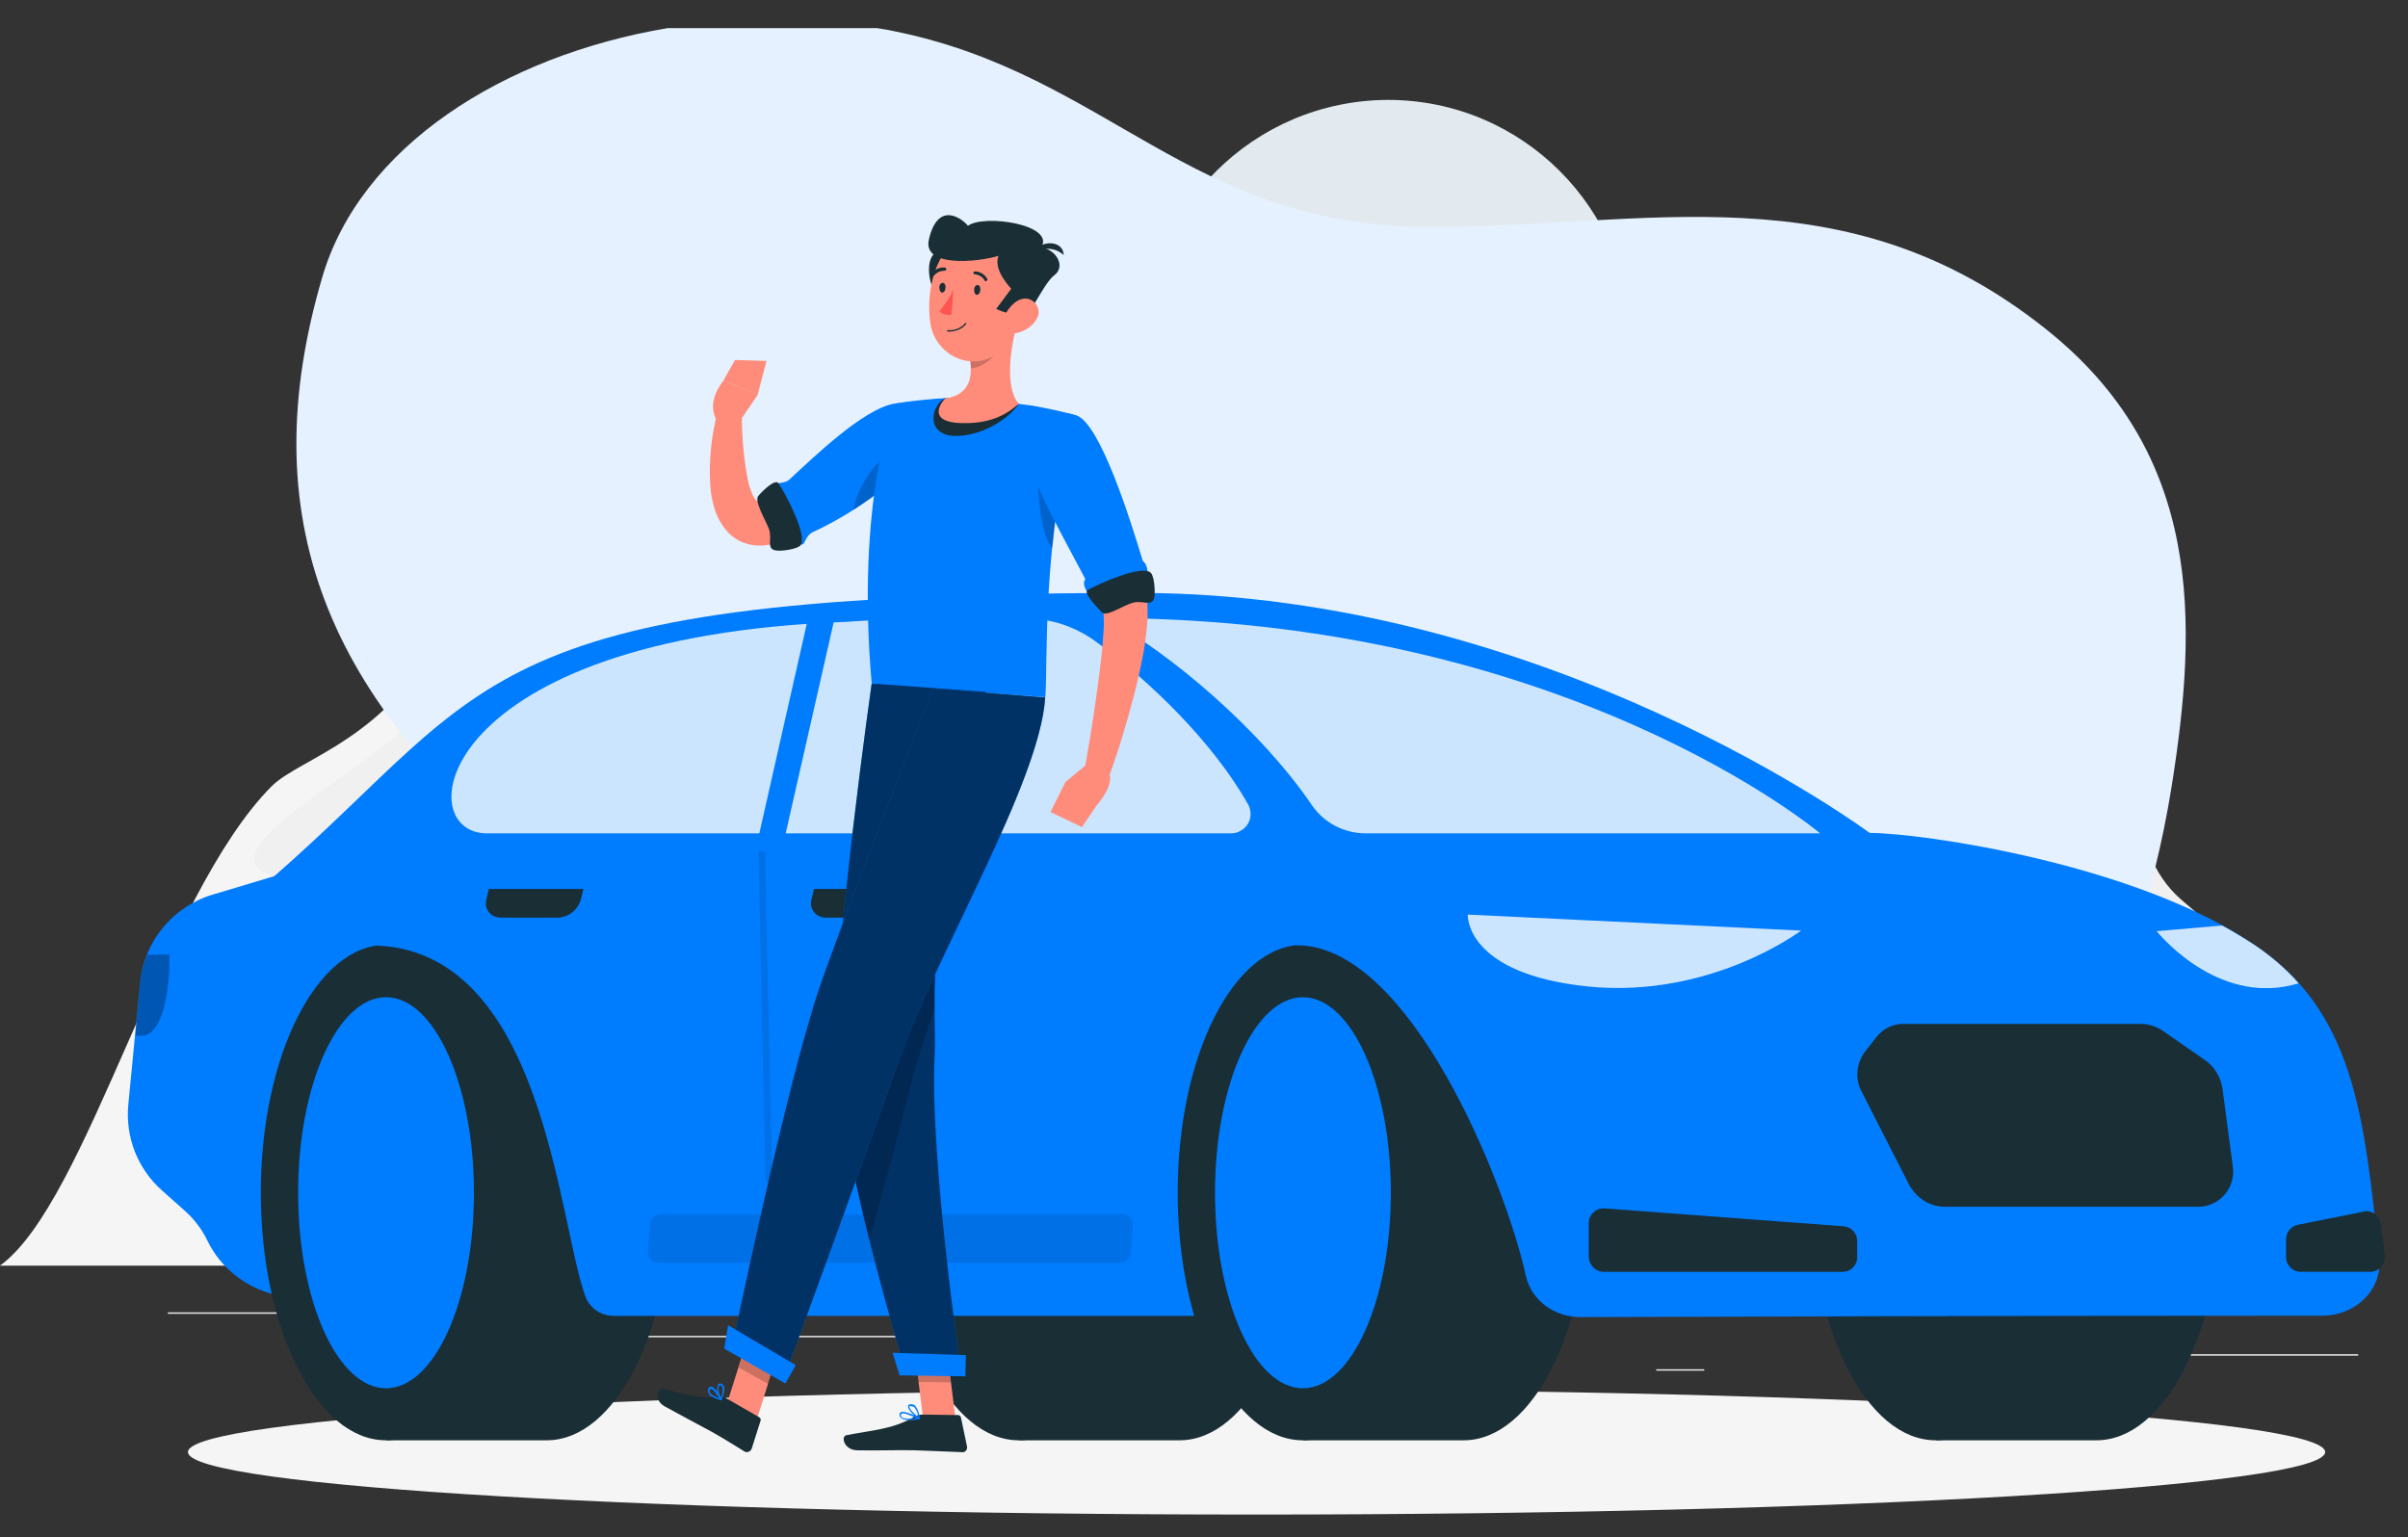 <?xml version="1.0" encoding="utf-8"?>
<!-- Generator: Adobe Illustrator 24.1.2, SVG Export Plug-In . SVG Version: 6.00 Build 0)  -->
<svg version="1.1" id="Слой_1" xmlns="http://www.w3.org/2000/svg" xmlns:xlink="http://www.w3.org/1999/xlink" x="0px" y="0px"
	 viewBox="0 0 512.2 327" style="enable-background:new 0 0 512.2 327;" xml:space="preserve">
<rect x="0" y="0" width="512.2" height="327" fill="#333333" stroke="none"/>
<path style="fill:#ECECEC;" d="M462.8,288.4h38.8v-0.3h-38.8V288.4z"/>
<path style="fill:#ECECEC;" d="M352.3,291.6h10.2v-0.3h-10.2V291.6z"/>
<path style="fill:#ECECEC;" d="M439.1,277.6h22.5v-0.3h-22.5V277.6z"/>
<path style="fill:#ECECEC;" d="M35.7,279.5h50.6v-0.3H35.7V279.5z"/>
<path style="fill:#ECECEC;" d="M96.8,279.5h7.4v-0.3h-7.4V279.5z"/>
<path style="fill:#ECECEC;" d="M128.3,284.5h109.8v-0.3H128.3V284.5z"/>
<g transform="translate(0 -666.665)">
	<g transform="translate(269.331 200.319)">
		<path style="fill:#E2EAF0;" d="M-25.8,539.3c0,28.5,23.1,51.7,51.7,51.7c0,0,0,0,0,0c28.5,0,51.7-23.1,51.7-51.7c0,0,0,0,0,0
			c0-28.5-23.1-51.7-51.7-51.7C-2.7,487.7-25.8,510.8-25.8,539.3"/>
	</g>
	<g transform="translate(25.79 187.426)">
		<path style="fill:#F5F5F5;" d="M32,646.5c6.1-6.1,25.6-10.2,36.9-34.4c11.2-24.2,48.1-74.6,62.1-81.6s29.6-37.6,35.2-41.9
			S179,496,181,503c5.1,17.9,29.3,68.8,43.7,78.5c14.5,9.8,15.4,30.9,19.5,43c4,12.1,28.7,19.2,34.3,34.8s68,89.2,68,89.2H-25.8
			C-7.2,735.1,8.6,670,32,646.5"/>
	</g>
	<g transform="translate(152.25 200.33)">
		<path style="fill:#F0F0F0;" d="M40.3,492.5c0,6-1.8,33.9-8.1,40.6s-0.7-8.3-11.3,0s-15.3,25.5-33,31.5c-17.7,6-16.2-9.1-7.6-17.7
			c8.6-8.6,18.8-23.7,26.8-28.1C15.3,514.4,40.3,474,40.3,492.5"/>
	</g>
	<g transform="translate(79.998 322.635)">
		<path style="fill:#F0F0F0;" d="M68.8,494.7c8.4-11.7-29.4,1.8-40.9-2.3s-2.6-9.9-19.3,4.7s-45.6,28.7-30,33.6
			C-5.7,535.6,53.2,516.3,68.8,494.7"/>
	</g>
	<g transform="translate(352.656 308.385)">
		<path style="fill:#F0F0F0;" d="M12.1,514.8c-6.5-7.7-13.9-22.3-23.4-24.8s-16-4.1-14.1,1.8S22.2,526.8,12.1,514.8"/>
	</g>
	<g transform="translate(442.731 339.326)">
		<path style="fill:#F0F0F0;" d="M26.9,525.4c-1.7-5.4-6.8-5.3-11.3-13.9S4.4,488.3-6.5,487.7c-10.9-0.6-28.3,3.7-13.7,14.7
			C-5.5,513.3,32.6,544.4,26.9,525.4"/>
	</g>
	<g transform="translate(322.786 253.997)">
		<path style="fill:#FAFAFA;" d="M51.4,500.5c21.2,0,61.7-1.7,45.5-8.9c-16.2-7.1-28.3,7.1-35.3,1.1c-7.1-6.1-18.6-6.9-28.1-1.1
			s-6.7-3.3-18.2,0c-16.1,4.5-67.7,8.9-23.8,8.9L51.4,500.5z"/>
	</g>
</g>
<g transform="translate(0 -666.665)">
	<g>
		<defs>
			<rect id="SVGID_1_" x="-25.8" y="487.7" width="586.1" height="586.1"/>
		</defs>
		<clipPath id="SVGID_2_">
			<use xlink:href="#SVGID_1_"  style="overflow:visible;"/>
		</clipPath>
		<g style="clip-path:url(#SVGID_2_);">
			<g transform="translate(88.814 183.147)">
				<path style="fill:#E5F1FF;" d="M346.2,553.4c-42.7-33.9-84.5-21.5-131.4-21.6c-50.4-0.1-68-32.4-113.2-41.6
					c-1.3-0.3-2.6-0.5-3.9-0.7H53.2c-35.1,5.9-65.4,25.3-73.5,53.1c-14.6,49.9-0.6,89.9,49.6,128.5c41.8,32.2,103.8,56.6,155.4,72.1
					c107.9,32.3,172.9,3.6,188.4-92.3C378.7,615.8,379.8,580,346.2,553.4z"/>
			</g>
		</g>
	</g>
</g>
<g transform="translate(0 -666.665)">
	<g>
		<defs>
			<rect id="SVGID_3_" x="-25.8" y="487.7" width="586.1" height="586.1"/>
		</defs>
		<clipPath id="SVGID_4_">
			<use xlink:href="#SVGID_3_"  style="overflow:visible;"/>
		</clipPath>
		<g style="clip-path:url(#SVGID_4_);">
			<g transform="translate(65.779 474.678)">
				<path style="fill:#F5F5F5;" d="M428.8,500.9c0,7.3-101.8,13.3-227.3,13.3s-227.3-5.9-227.3-13.3c0-7.3,101.8-13.3,227.3-13.3
					S428.8,493.6,428.8,500.9"/>
			</g>
		</g>
	</g>
</g>
<g transform="translate(0 -666.665)">
	<g>
		<defs>
			<rect id="SVGID_5_" x="-25.8" y="487.7" width="586.1" height="586.1"/>
		</defs>
		<clipPath id="SVGID_6_">
			<use xlink:href="#SVGID_5_"  style="overflow:visible;"/>
		</clipPath>
		<g style="clip-path:url(#SVGID_6_);">
			<g transform="translate(242.612 380.079)">
				<path style="fill:#1A2E35;" d="M8.3,593c14.7,0,26.6-23.6,26.6-52.7c0-29.1-11.9-52.7-26.6-52.7h-34.1V593H8.3z"/>
			</g>
			<g transform="translate(215.89 380.08)">
				<path style="fill:#1A2E35;" d="M-25.8,540.3c0-29.1,11.9-52.7,26.6-52.7s26.6,23.6,26.6,52.7c0,29.1-11.9,52.7-26.6,52.7
					S-25.8,569.4-25.8,540.3"/>
			</g>
			<g transform="translate(437.642 380.079)">
				<path style="fill:#1A2E35;" d="M8.3,593c14.7,0,26.6-23.6,26.6-52.7c0-29.1-11.9-52.7-26.6-52.7h-34.1V593H8.3z"/>
			</g>
			<g transform="translate(410.92 380.08)">
				<path style="fill:#1A2E35;" d="M-25.8,540.3c0-29.1,11.9-52.7,26.6-52.7s26.6,23.6,26.6,52.7c0,29.1-11.9,52.7-26.6,52.7
					S-25.8,569.4-25.8,540.3"/>
			</g>
			<g transform="translate(53.001 362.172)">
				<path style="fill:#007CFF;" d="M23.6,584.4l-18.2-4.5c-6.2-1.5-11.5-5.7-14.3-11.5l0,0c-1.2-2.5-3-4.8-5.1-6.6l-4.5-4
					c-5.2-4.6-7.9-11.4-7.2-18.4l2.5-25.8c0.8-8.8,7-16.3,15.5-18.8l13-3.9l47-3.3L23.6,584.4z"/>
			</g>
			<g transform="translate(107.997 380.079)">
				<path style="fill:#1A2E35;" d="M8.3,593c14.7,0,26.6-23.6,26.6-52.7c0-29.1-11.9-52.7-26.6-52.7h-34.1V593H8.3z"/>
			</g>
			<g transform="translate(81.276 380.08)">
				<path style="fill:#1A2E35;" d="M-25.8,540.3c0-29.1,11.9-52.7,26.6-52.7s26.6,23.6,26.6,52.7c0,29.1-11.9,52.7-26.6,52.7
					S-25.8,569.4-25.8,540.3"/>
			</g>
			<g transform="translate(89.212 391.118)">
				<path style="fill:#007CFF;" d="M-25.8,529.3c0-23,8.4-41.6,18.7-41.6s18.7,18.6,18.7,41.6c0,23-8.4,41.6-18.7,41.6
					S-25.8,552.3-25.8,529.3"/>
			</g>
			<g transform="translate(84.087 305.107)">
				<path style="fill:#007CFF;" d="M267.9,641.5l45.9-102.6c0,0-68.7-51.2-155.9-51.2c-141.3,0-136.5,19.1-183.8,60.4l20.6,14.6
					c36.7,0,39.8,58.2,45.7,74.6c0.9,2.5,3.3,4.2,6,4.2L267.9,641.5"/>
			</g>
			<g transform="translate(303.027 380.079)">
				<path style="fill:#1A2E35;" d="M8.3,593c14.7,0,26.6-23.6,26.6-52.7c0-29.1-11.9-52.7-26.6-52.7h-34.1V593H8.3z"/>
			</g>
			<g transform="translate(276.306 380.08)">
				<path style="fill:#1A2E35;" d="M-25.8,540.3c0-29.1,11.9-52.7,26.6-52.7s26.6,23.6,26.6,52.7c0,29.1-11.9,52.7-26.6,52.7
					S-25.8,569.4-25.8,540.3"/>
			</g>
			<g transform="translate(284.242 391.118)">
				<path style="fill:#007CFF;" d="M-25.8,529.3c0-23,8.4-41.6,18.7-41.6s18.7,18.6,18.7,41.6c0,23-8.4,41.6-18.7,41.6
					S-25.8,552.3-25.8,529.3"/>
			</g>
			<g transform="translate(275.36 356.27)">
				<path style="fill:#007CFF;" d="M49.2,581.8c-4.2-19.2-24.5-70.3-48.7-70.3l-26.3-23.9h148.3c10.3,0,55.9,6.3,81.7,23.8
					c20.9,14.1,23.4,35.6,26.5,67c0.6,6.4-5,11.9-12.1,11.9c-59.4,0-131.4,0.2-157.6,0.3C55.3,590.7,50.3,587,49.2,581.8"/>
			</g>
			<g transform="translate(261.144 310.553)">
				<g>
					<defs>
						<rect id="SVGID_7_" x="-25.8" y="487.7" width="151.8" height="45.7"/>
					</defs>
					<clipPath id="SVGID_8_">
						<use xlink:href="#SVGID_7_"  style="overflow:visible;"/>
					</clipPath>
					<g style="opacity:0.8;clip-path:url(#SVGID_8_);">
						<g transform="translate(-0.001 0)">
							<path style="fill:#FFFFFF;" d="M126,533.4H29.3c-4.5,0-8.8-2.2-11.4-6c-10.8-15.9-29.8-32.1-43.8-39.8
								C72,487.7,126,533.4,126,533.4"/>
						</g>
					</g>
				</g>
			</g>
			<g transform="translate(121.759 310.553)">
				<g>
					<defs>
						<rect id="SVGID_9_" x="-25.8" y="487.7" width="170.1" height="45.7"/>
					</defs>
					<clipPath id="SVGID_10_">
						<use xlink:href="#SVGID_9_"  style="overflow:visible;"/>
					</clipPath>
					<g style="opacity:0.8;clip-path:url(#SVGID_10_);">
						<g transform="translate(0 0.001)">
							<path style="fill:#FFFFFF;" d="M111.2,492.5c11.7,8.5,25.1,21.6,32.5,34.7c1.1,2,0.5,4.5-1.5,5.6c-0.6,0.4-1.3,0.6-2.1,0.6
								H-18.2c-16.8,0-11.2-41.9,76.6-45c8.3-0.7,27.6-0.7,38.2-0.7C101.8,487.7,106.9,489.4,111.2,492.5"/>
						</g>
					</g>
				</g>
			</g>
			<g transform="translate(363.744 436.049)">
				<path style="fill:#1A2E35;" d="M-22.4,487.7l50.8,3.8c1.6,0.1,2.9,1.5,2.9,3.1v3.5c0,1.7-1.4,3.1-3.1,3.1c0,0,0,0,0,0h-50.8
					c-1.7,0-3.1-1.4-3.2-3.1c0,0,0,0,0,0v-7.3c0-1.7,1.4-3.1,3.1-3.1C-22.6,487.7-22.5,487.7-22.4,487.7"/>
			</g>
			<g transform="translate(512.068 436.736)">
				<path style="fill:#1A2E35;" d="M-9.3,487.7l-14,2.8c-1.5,0.3-2.5,1.6-2.5,3.1v3.8c0,1.7,1.4,3.1,3.1,3.1c0,0,0,0,0,0h14.8
					c1.7,0,3.1-1.4,3.1-3.1c0-0.1,0-0.3,0-0.4l-0.8-6.6c-0.2-1.7-1.8-3-3.5-2.8C-9.1,487.7-9.2,487.7-9.3,487.7"/>
			</g>
			<g transform="translate(338.003 373.541)">
				<g transform="translate(0 0)">
					<g>
						<defs>
							<rect id="SVGID_11_" x="-25.8" y="487.7" width="70.9" height="15.6"/>
						</defs>
						<clipPath id="SVGID_12_">
							<use xlink:href="#SVGID_11_"  style="overflow:visible;"/>
						</clipPath>
						<g style="opacity:0.8;clip-path:url(#SVGID_12_);">
							<g transform="translate(0.001 0)">
								<path style="fill:#FFFFFF;" d="M45.1,491.1l-70.9-3.4c0,0-0.7,12.6,25.6,15.3C26,505.6,45.1,491.1,45.1,491.1"/>
							</g>
						</g>
					</g>
				</g>
			</g>
			<g transform="translate(54.524 382.004)">
				<g transform="translate(0 0)">
					<g>
						<defs>
							<rect id="SVGID_13_" x="-25.8" y="487.7" width="7.3" height="17.3"/>
						</defs>
						<clipPath id="SVGID_14_">
							<use xlink:href="#SVGID_13_"  style="overflow:visible;"/>
						</clipPath>
						<g style="opacity:0.3;clip-path:url(#SVGID_14_);">
							<g transform="translate(0 0.001)">
								<path d="M-24.7,493.8c0.2-2.1,0.7-4.1,1.5-6l4.8-0.1c0,0,0.2,18.4-6.7,17.3c-0.2,0-0.4-0.1-0.6-0.1L-24.7,493.8z"/>
							</g>
						</g>
					</g>
				</g>
			</g>
			<g transform="translate(484.542 375.865)">
				<g>
					<defs>
						<rect id="SVGID_15_" x="-25.8" y="487.7" width="30.2" height="13.3"/>
					</defs>
					<clipPath id="SVGID_16_">
						<use xlink:href="#SVGID_15_"  style="overflow:visible;"/>
					</clipPath>
					<g style="opacity:0.8;clip-path:url(#SVGID_16_);">
						<g transform="translate(0 0)">
							<path style="fill:#FFFFFF;" d="M-11.9,487.7c2.4,1.3,4.7,2.7,7,4.2c3.4,2.3,6.6,5,9.3,8.1c-1,0.3-2,0.5-3,0.7
								c-15.7,2.7-27.2-11.8-27.2-11.8L-11.9,487.7z"/>
						</g>
					</g>
				</g>
			</g>
			<g transform="translate(420.831 396.796)">
				<path style="fill:#1A2E35;" d="M-15.7,487.7h50.2c1.8,0,3.5,0.6,4.9,1.6l8.8,6.1c2,1.4,3.3,3.6,3.7,6l2.2,16.6
					c0.6,4.1-2.2,7.9-6.2,8.5c-0.4,0.1-0.8,0.1-1.3,0.1H-7.1c-3.3,0-6.2-1.9-7.7-4.8l-10-19.6c-1.5-2.7-1.2-6,0.6-8.5l2.5-3.2
					C-20.3,488.7-18.1,487.6-15.7,487.7"/>
			</g>
			<g transform="translate(163.501 437.322)">
				<g>
					<defs>
						<rect id="SVGID_17_" x="-25.8" y="487.7" width="103.3" height="10.4"/>
					</defs>
					<clipPath id="SVGID_18_">
						<use xlink:href="#SVGID_17_"  style="overflow:visible;"/>
					</clipPath>
					<g style="opacity:0.1;clip-path:url(#SVGID_18_);">
						<g transform="translate(0 0)">
							<path d="M-22.9,487.7h98.1c1.3,0,2.3,1,2.3,2.3c0,0.1,0,0.1,0,0.2l-0.5,5.7c-0.1,1.2-1.1,2.1-2.3,2.1h-98.1
								c-1.3,0-2.3-1-2.3-2.3c0-0.1,0-0.1,0-0.2l0.5-5.7C-25.2,488.6-24.2,487.7-22.9,487.7"/>
						</g>
					</g>
				</g>
			</g>
			<g transform="translate(185.868 309.413)">
				<path style="fill:#007CFF;" d="M-14,488.8l5.9-1.1l-12,52.8h-5.6L-14,488.8z"/>
			</g>
			<g transform="translate(198.339 368.086)">
				<path style="fill:#1A2E35;" d="M-5.1,487.7h-20.1l-0.5,2.1c-0.5,1.6,0.3,3.3,1.9,3.8c0.4,0.1,0.7,0.2,1.1,0.2h12.2
					c2.3-0.1,4.3-1.7,4.9-4L-5.1,487.7z"/>
			</g>
			<g transform="translate(129.192 368.086)">
				<path style="fill:#1A2E35;" d="M-5.1,487.7h-20.1l-0.5,2.1c-0.5,1.6,0.3,3.3,1.9,3.8c0.4,0.1,0.7,0.2,1.1,0.2h12.2
					c2.3-0.1,4.3-1.7,4.9-4L-5.1,487.7z"/>
			</g>
			<g transform="translate(187.138 360.086)">
				<g>
					<defs>
						<rect id="SVGID_19_" x="-25.8" y="487.7" width="2.8" height="70.4"/>
					</defs>
					<clipPath id="SVGID_20_">
						<use xlink:href="#SVGID_19_"  style="overflow:visible;"/>
					</clipPath>
					<g style="opacity:0.1;clip-path:url(#SVGID_20_);">
						<g transform="translate(0 0)">
							<path d="M-23.6,558.1c-0.4,0-0.7-0.3-0.7-0.7l-1.5-69.1c0-0.4,0.3-0.7,0.7-0.7c0,0,0,0,0,0h0c0.4,0,0.7,0.3,0.7,0.7l1.5,69.1
								C-23,557.8-23.3,558.1-23.6,558.1L-23.6,558.1z"/>
						</g>
					</g>
				</g>
			</g>
		</g>
	</g>
</g>
<g transform="translate(220.145 -201.981)">
	<path style="fill:#FF8C7B;" d="M-16.9,503.8l-6.9-0.1l-2-16.1l6.9,0.1L-16.9,503.8z"/>
</g>
<g transform="translate(180.568 -204.411)">
	<path style="fill:#FF8C7B;" d="M-19.5,506.1l-6.3-3.5l4.7-14.9l6.3,3.5L-19.5,506.1z"/>
</g>
<g>
	<defs>
		<rect id="SVGID_21_" x="-25.8" y="-179" width="586.1" height="586.1"/>
	</defs>
	<clipPath id="SVGID_22_">
		<use xlink:href="#SVGID_21_"  style="overflow:visible;"/>
	</clipPath>
	<g style="clip-path:url(#SVGID_22_);">
		<g transform="translate(165.788 474.404)">
			<path style="fill:#1A2E35;" d="M-11.6-177.1l7.3,4.2c0.2,0.1,0.4,0.4,0.3,0.7l-1.9,6c-0.2,0.5-0.7,0.8-1.3,0.7
				c-0.1,0-0.1-0.1-0.2-0.1c-2.3-1.4-4-2.5-7-4.2c-1.8-1-7.5-4-10-5.4c-2.5-1.4-1.4-4.1-0.3-3.8c5.2,1.6,9.5,2.2,11.8,1.7
				C-12.4-177.3-12-177.3-11.6-177.1"/>
		</g>
		<g transform="translate(205.195 479.943)">
			<path style="fill:#1A2E35;" d="M-9-179l7.6,0.1c0.3,0,0.5,0.2,0.6,0.5l1.3,6.2c0.1,0.5-0.2,1.1-0.8,1.2c-0.1,0-0.2,0-0.2,0
				c-2.7-0.1-6.7-0.3-10.1-0.4c-4-0.1-7.5,0.1-12.2,0c-2.8,0-3.6-2.9-2.4-3.2c5.4-1.1,9.9-1.2,14.6-4C-10.2-178.8-9.6-179-9-179"/>
		</g>
		<g transform="translate(176.706 266.748)">
			<path style="fill:#FF8C7B;" d="M16.2-168c-4,3.2-8.1,6.3-12.4,9.1c-2.2,1.4-4.4,2.8-6.7,4c-2.4,1.4-5,2.5-7.6,3.4
				c-0.8,0.3-1.6,0.5-2.4,0.6c-0.4,0.1-1,0.1-1.4,0.2c-0.6,0-1.1,0-1.7,0c-1.2-0.1-2.4-0.5-3.5-1c-1-0.6-2-1.3-2.7-2.2
				c-1.2-1.4-2.1-3.1-2.6-4.9c-0.4-1.4-0.7-2.9-0.8-4.4c-0.4-5.3,0.2-10.7,1.5-15.9l5.2,0.7c0,4.7,0.4,9.3,1.3,13.9
				c0.2,1,0.5,1.9,0.9,2.8c0.2,0.6,0.6,1.2,1.1,1.6c0.1,0.1,0.2,0.1,0.2,0c0,0,0-0.1,0.1-0.1c0.6-0.1,1.2-0.3,1.7-0.6
				c2-0.9,3.9-1.9,5.8-3.1c2-1.2,4-2.5,5.9-3.9c3.9-2.7,7.9-5.7,11.6-8.6L16.2-168z"/>
		</g>
		<g transform="translate(190.675 264.562)">
			<path style="fill:#007CFF;" d="M4.4-169c-3.2,7.1-15.3,14.5-22.1,17.6c-2,0.9-1.7,3.6-2.9,2.4c0,0-5.2-9.5-5.2-11.5
				c0-2,1.7-0.8,3.1-2.1c5.1-4.7,15.7-15,22.3-16.1C8.3-180.2,7.3-175.6,4.4-169"/>
		</g>
		<g transform="translate(186.892 281.612)">
			<path style="fill:#1A2E35;" d="M-21.3-178.8c-0.7-1-3.4,1.6-4.3,2.7c-0.9,1.1,1.5,5,2.3,7.1c0.7,2.1-0.7,4.2,1.5,4.5
				c1.2,0.2,4.5-0.3,5.2-1.1C-15.1-167.7-19.7-176.4-21.3-178.8"/>
		</g>
		<g transform="translate(207.307 272.482)">
			<g>
				<defs>
					<rect id="SVGID_23_" x="-25.8" y="-179" width="14.1" height="15"/>
				</defs>
				<clipPath id="SVGID_24_">
					<use xlink:href="#SVGID_23_"  style="overflow:visible;"/>
				</clipPath>
				<g style="opacity:0.2;clip-path:url(#SVGID_24_);">
					<g transform="translate(0.001 -0.001)">
						<path d="M-25.8-164c5.7-3.6,11.5-8.3,13.5-12.9c0.1-0.3,0.3-0.6,0.4-0.9l0.1-1.2C-19.4-177.7-24.7-169.9-25.8-164"/>
					</g>
				</g>
			</g>
		</g>
		<g transform="translate(177.397 259.966)">
			<path style="fill:#FF8C7B;" d="M-20.7-169.4l4.5-6.6l-7.3-3c0,0-4.1,4.7-1.2,8.8L-20.7-169.4z"/>
		</g>
		<g transform="translate(179.648 255.582)">
			<path style="fill:#FF8C7B;" d="M-16.6-178.8l-6.7-0.2l-2.5,4.4l7.3,3L-16.6-178.8z"/>
		</g>
		<g transform="translate(220.147 464.687)">
			<g>
				<defs>
					<rect id="SVGID_25_" x="-25.8" y="-179" width="8" height="8.4"/>
				</defs>
				<clipPath id="SVGID_26_">
					<use xlink:href="#SVGID_25_"  style="overflow:visible;"/>
				</clipPath>
				<g style="opacity:0.2;clip-path:url(#SVGID_26_);">
					<g transform="translate(0 0.001)">
						<path d="M-25.8-179l1,8.3l6.9,0.1l-1-8.3L-25.8-179z"/>
					</g>
				</g>
			</g>
		</g>
		<g transform="translate(182.86 462.258)">
			<g>
				<defs>
					<rect id="SVGID_27_" x="-25.8" y="-179" width="8.8" height="11.2"/>
				</defs>
				<clipPath id="SVGID_28_">
					<use xlink:href="#SVGID_27_"  style="overflow:visible;"/>
				</clipPath>
				<g style="opacity:0.2;clip-path:url(#SVGID_28_);">
					<g transform="translate(0 0)">
						<path d="M-17-175.5l-6.3-3.5l-2.4,7.7l6.3,3.5L-17-175.5z"/>
					</g>
				</g>
			</g>
		</g>
		<g transform="translate(210.336 263.723)">
			<path style="fill:#007CFF;" d="M18.6-175.3c-7.5,26.3-6,54.2-6.6,59.9c-5.4-0.4-25.8-1.9-36.9-2.7c-3.5-39.6,4.9-59.7,4.9-59.7
				s2.4-0.5,5.6-0.8c1-0.1,2.1-0.2,3.2-0.3c0.6,0,1.3-0.1,1.9-0.1c5.3,0.1,10.5,0.5,15.7,1.2c1,0.1,2,0.3,3,0.4
				c0.9,0.2,1.8,0.3,2.6,0.5C15.7-176.2,18.6-175.3,18.6-175.3"/>
		</g>
		<g transform="translate(224.384 263.729)">
			<path style="fill:#1A2E35;" d="M-23.4-179c-3.1,1.7-4,7.8,2,8s12-4,13.7-6.8L-23.4-179z"/>
		</g>
		<g transform="translate(246.663 278.664)">
			<g>
				<defs>
					<rect id="SVGID_29_" x="-25.8" y="-179" width="4.5" height="17"/>
				</defs>
				<clipPath id="SVGID_30_">
					<use xlink:href="#SVGID_29_"  style="overflow:visible;"/>
				</clipPath>
				<g style="opacity:0.2;clip-path:url(#SVGID_30_);">
					<g transform="translate(-0.001 0)">
						<path d="M-25.6-179c-0.7,2.5,0.1,14.2,2.8,17c0.4-3.7,0.8-7.6,1.5-11.6L-25.6-179z"/>
					</g>
				</g>
			</g>
		</g>
		<g transform="translate(225.51 247.103)">
			<path style="fill:#FF8C7B;" d="M-9-179c-1.4,5-3,14.2,0.2,17.8c-2.9,2.5-6.3,4.3-12.4,4.1c-6-0.2-5.1-3.2-3.3-5.2
				c5.7-0.9,5.9-5.1,5.2-9.1L-9-179z"/>
		</g>
		<g transform="translate(232.035 250.168)">
			<g>
				<defs>
					<rect id="SVGID_31_" x="-25.8" y="-179" width="6.2" height="7.3"/>
				</defs>
				<clipPath id="SVGID_32_">
					<use xlink:href="#SVGID_31_"  style="overflow:visible;"/>
				</clipPath>
				<g style="opacity:0.2;clip-path:url(#SVGID_32_);">
					<g transform="translate(-0.001 0)">
						<path d="M-19.7-179l-6.1,4.4c0.2,0.9,0.3,1.9,0.3,2.8c2.2-0.1,5.3-2.3,5.7-4.5C-19.6-177.2-19.6-178.1-19.7-179"/>
					</g>
				</g>
			</g>
		</g>
		<g transform="translate(223.412 232.398)">
			<path style="fill:#1A2E35;" d="M-22.6-166.2c0,0-4.2-6-3-10.6C-24-182.8-14.3-175.5-22.6-166.2"/>
		</g>
		<g transform="translate(223.411 228.784)">
			<path style="fill:#FF8C7B;" d="M-5.8-168.2c-0.9,6.8-1.1,10.8-4.8,14.1c-5.6,4.9-13.8,1.1-14.9-5.8c-1-6.3,0.7-16.3,7.6-18.6
				c4.9-1.6,10.2,1.1,11.8,6C-5.7-171.2-5.5-169.7-5.8-168.2"/>
		</g>
		<g transform="translate(223.288 224.732)">
			<path style="fill:#1A2E35;" d="M-10.9-170.3c-4.3,1.3-16.2,2.6-14.8-3.5c2-8.6,7.4-4.1,8.3-2.9c3.4-2.5,18.6-0.3,15.6,4.6
				c3.3,0.5,5.2,4.1,2.8,5.9c-2.4,1.8-5.2,9-6.8,8.8c-1.9-0.3-3.8-0.8-5.6-1.6l3.2-4.3C-8.2-163.4-12.1-167.2-10.9-170.3"/>
		</g>
		<g transform="translate(245.656 230.756)">
			<path style="fill:#1A2E35;" d="M-25.8-177.4c2.3-0.6,4.5-0.8,6.4,0.9C-19.5-179.4-23.5-179.9-25.8-177.4"/>
		</g>
		<g transform="translate(239.134 242.516)">
			<path style="fill:#FF8C7B;" d="M-18.9-174.2c-1,1.4-2.6,2.3-4.3,2.6c-2.3,0.3-3.1-1.8-2.2-3.8c0.8-1.8,2.9-4.1,5.1-3.5
				c1.6,0.5,2.4,2.1,2,3.6C-18.5-174.9-18.7-174.5-18.9-174.2"/>
		</g>
		<g transform="translate(203.51 324.507)">
			<path style="fill:#007CFF;" d="M-10.7-32.2L1-32c0,0-6.8-46.3-5.7-67.9c0.3-6.6-0.7-15.7,1-25.6c2.2-12.4,3.2-17.3,6.1-33
				c2-11.2,3.8-18.8,3.8-18.8l-24.3-1.8c0,0-7.9,55.8-7.7,76.9C-25.5-80.1-10.7-32.2-10.7-32.2"/>
		</g>
		<g transform="translate(203.51 324.507)">
			<g>
				<defs>
					<rect id="SVGID_33_" x="-25.8" y="-179" width="32" height="147"/>
				</defs>
				<clipPath id="SVGID_34_">
					<use xlink:href="#SVGID_33_"  style="overflow:visible;"/>
				</clipPath>
				<g style="opacity:0.6;clip-path:url(#SVGID_34_);">
					<g transform="translate(0 0)">
						<path d="M-10.7-32.2L1-32c0,0-6.8-46.3-5.7-67.9c0.3-6.6-0.7-15.7,1-25.6c2.2-12.4,3.2-17.3,6.1-33c2-11.2,3.8-18.8,3.8-18.8
							l-24.3-1.8c0,0-7.9,55.8-7.7,76.9C-25.5-80.1-10.7-32.2-10.7-32.2"/>
					</g>
				</g>
			</g>
		</g>
		<g transform="translate(203.517 378.097)">
			<g transform="translate(0 0)">
				<g>
					<defs>
						<rect id="SVGID_35_" x="-25.8" y="-179" width="22.1" height="64.9"/>
					</defs>
					<clipPath id="SVGID_36_">
						<use xlink:href="#SVGID_35_"  style="overflow:visible;"/>
					</clipPath>
					<g style="opacity:0.2;clip-path:url(#SVGID_36_);">
						<g transform="translate(-0.001 0)">
							<path d="M-3.7-179c-0.8,5.1-1.2,10.3-1,15.5c-2,5.7-3.8,11.1-5,15.9c-2.1,8.4-5.5,21.2-8.9,33.4c-3.6-14.4-7.1-30.9-7.2-41.5
								L-3.7-179z"/>
						</g>
					</g>
				</g>
			</g>
		</g>
		<g transform="translate(181.319 325.48)">
			<path style="fill:#007CFF;" d="M17.2-179c0,0-17.4,44.1-24.1,63.3C-14.1-94.7-25.8-38-25.8-38l11,6.3c0,0,17.2-46.7,24.3-67.2
				c8.1-23.3,30.4-60.1,31.5-78.2L17.2-179z"/>
		</g>
		<g transform="translate(181.318 325.481)">
			<g>
				<defs>
					<rect id="SVGID_37_" x="-25.8" y="-179" width="66.8" height="147.2"/>
				</defs>
				<clipPath id="SVGID_38_">
					<use xlink:href="#SVGID_37_"  style="overflow:visible;"/>
				</clipPath>
				<g style="opacity:0.6;clip-path:url(#SVGID_38_);">
					<g transform="translate(0 -0.001)">
						<path d="M17.2-179c0,0-17.4,44.1-24.1,63.3C-14.1-94.7-25.8-38-25.8-38l11,6.3c0,0,17.2-46.7,24.3-67.2
							c8.1-23.3,30.4-60.1,31.5-78.2L17.2-179z"/>
					</g>
				</g>
			</g>
		</g>
		<g transform="translate(179.862 460.929)">
			<path style="fill:#007CFF;" d="M-25.8-174l13,7.4l2.2-3.9L-25-179L-25.8-174z"/>
		</g>
		<g transform="translate(215.553 466.8)">
			<path style="fill:#007CFF;" d="M-24.2-174.2l14,0.2l0.1-4.5l-15.6-0.5L-24.2-174.2z"/>
		</g>
		<g transform="translate(233.006 239.627)">
			<path style="fill:#1A2E35;" d="M-24.5-177.9c0,0.6-0.4,1-0.7,1c-0.4,0-0.6-0.5-0.6-1.1c0-0.6,0.4-1,0.7-1
				C-24.7-179-24.4-178.5-24.5-177.9"/>
		</g>
		<g transform="translate(225.6 239.159)">
			<path style="fill:#1A2E35;" d="M-24.5-177.9c0,0.6-0.4,1-0.7,1s-0.6-0.5-0.6-1.1c0-0.6,0.4-1,0.7-1
				C-24.7-179-24.4-178.5-24.5-177.9"/>
		</g>
		<g transform="translate(225.6 240.643)">
			<path style="fill:#FF5551;" d="M-22.8-179c-0.8,1.7-1.8,3.2-3,4.6c0.7,0.6,1.7,0.9,2.6,0.7L-22.8-179z"/>
		</g>
		<g transform="translate(227.108 247.642)">
			<path style="fill:#1A2E35;" d="M-24.9-177.1c1.3-0.1,2.5-0.6,3.3-1.6c0.1-0.1,0-0.2,0-0.2c0,0,0,0,0,0c-0.1-0.1-0.2,0-0.2,0
				c0,0,0,0,0,0c-0.9,1.1-2.3,1.6-3.7,1.5c-0.1,0-0.2,0.1-0.2,0.1c0,0,0,0,0,0c0,0.1,0.1,0.2,0.2,0.2
				C-25.4-177.1-25.2-177.1-24.9-177.1"/>
		</g>
		<g transform="translate(232.861 236.743)">
			<path style="fill:#1A2E35;" d="M-23.2-176.9c0.1,0,0.1,0,0.2-0.1c0.2-0.1,0.2-0.3,0.1-0.5c0,0,0,0,0,0c-0.6-0.9-1.5-1.5-2.6-1.5
				c-0.2,0-0.3,0.1-0.3,0.3c0,0.2,0.1,0.3,0.3,0.3c0.8,0.1,1.6,0.5,2,1.2C-23.4-177-23.3-176.9-23.2-176.9"/>
		</g>
		<g transform="translate(223.893 236.008)">
			<path style="fill:#1A2E35;" d="M-25.5-177.3c0.1,0,0.2,0,0.3-0.1c0.5-0.6,1.3-1,2.2-1c0.2,0,0.3-0.1,0.4-0.3
				c0-0.2-0.1-0.3-0.3-0.4c-1.1-0.1-2.1,0.4-2.8,1.2c-0.1,0.1-0.1,0.3,0,0.5c0,0,0,0,0,0C-25.6-177.3-25.6-177.3-25.5-177.3"/>
		</g>
		<g transform="translate(176.33 474.1)">
			<path style="fill:#007CFF;" d="M-23.3-176.6c-1.1-0.4-1.9-0.9-2.1-1.3c-0.1-0.2,0-0.4,0.1-0.6c0.1-0.1,0.1-0.1,0.2-0.1
				C-24.7-178.7-23.9-177.5-23.3-176.6 M-24.7-176.9c0.5,0.3,1.1,0.5,1.7,0.7c0.1,0,0.1,0,0.2-0.1c0-0.1,0-0.1,0-0.2
				c-0.1-0.3-1.4-2.6-2.3-2.6c-0.2,0-0.4,0.1-0.5,0.3c-0.2,0.3-0.2,0.6-0.1,0.9C-25.5-177.4-25.2-177-24.7-176.9"/>
		</g>
		<g transform="translate(178.378 473.385)">
			<path style="fill:#007CFF;" d="M-25-178.6c0.1,0.1,0.2,0.2,0.3,0.3c0.1,0.8,0,1.6-0.4,2.3c-0.4-0.8-0.6-2.3-0.3-2.6
				C-25.3-178.6-25.2-178.7-25-178.6C-25-178.6-25-178.6-25-178.6 M-25.1-175.5C-25.1-175.5-25.1-175.4-25.1-175.5
				c0.2,0,0.2,0,0.2-0.1c0-0.1,0.9-1.9,0.5-2.9c-0.1-0.2-0.3-0.4-0.5-0.5l0,0c-0.2-0.1-0.5-0.1-0.7,0.1
				C-26.1-178.2-25.6-176.2-25.1-175.5C-25.2-175.5-25.1-175.5-25.1-175.5"/>
		</g>
		<g transform="translate(217.128 479.335)">
			<path style="fill:#007CFF;" d="M-25.3-178.6c0.5-0.2,2,0.4,3.1,1c-1.5,0.2-2.7,0.1-3.1-0.2c-0.1-0.1-0.2-0.3-0.2-0.5
				C-25.5-178.5-25.4-178.6-25.3-178.6C-25.3-178.6-25.3-178.6-25.3-178.6 M-21.6-177.4c0.1,0,0.1-0.1,0.1-0.1c0-0.1,0-0.1-0.1-0.2
				c-0.3-0.2-3.1-1.6-3.9-1.2c-0.2,0.1-0.3,0.3-0.3,0.4c0,0.3,0.1,0.6,0.3,0.8C-24.7-177-22.8-177.2-21.6-177.4L-21.6-177.4"/>
		</g>
		<g transform="translate(218.854 477.737)">
			<path style="fill:#007CFF;" d="M-25.2-178.8L-25.2-178.8z M-25.3-178.6c0.1,0,0.1,0,0.2,0c0.2,0,0.5,0.1,0.7,0.2
				c0.5,0.6,0.8,1.4,0.9,2.1c-0.8-0.5-2-1.7-1.9-2.2C-25.5-178.5-25.4-178.6-25.3-178.6 M-23.3-175.8
				C-23.3-175.9-23.3-175.9-23.3-175.8c0.1-0.1,0.1-0.1,0.1-0.2c-0.1-1-0.4-1.9-1-2.7c-0.2-0.2-0.6-0.3-0.9-0.3
				c-0.5,0-0.6,0.3-0.6,0.4c-0.1,0.8,1.5,2.3,2.3,2.7C-23.4-175.8-23.4-175.8-23.3-175.8"/>
		</g>
		<g transform="translate(247.17 271.563)">
			<path style="fill:#FF8C7B;" d="M-16.5-179c1.5,2.8,2.8,5.6,4.2,8.5c1.3,2.9,2.5,5.8,3.7,8.7c1.2,2.9,2.3,5.9,3.3,9l0.7,2.3
				l0.6,2.4c0.2,0.8,0.4,1.6,0.6,2.5l0.1,0.6l0.1,0.8c0.1,0.6,0.1,1,0.1,1.6c0.1,1.8,0,3.5-0.2,5.3c-0.2,1.7-0.4,3.3-0.7,4.9
				c-0.6,3.2-1.3,6.2-2.1,9.3c-1.6,6.1-3.4,12-5.6,17.9l-5-1.4c1.1-6,2.1-12.1,2.9-18.1c0.4-3,0.8-6,1.1-8.9
				c0.1-1.5,0.2-2.9,0.3-4.3c0.1-1.3,0-2.6-0.1-3.9c0-0.2-0.1-0.6-0.1-0.7l-0.1-0.3l-0.1-0.5c-0.2-0.7-0.4-1.3-0.6-2l-0.7-2
				l-0.8-2.1c-1-2.7-2.2-5.5-3.4-8.2c-1.2-2.8-2.5-5.5-3.8-8.2c-1.3-2.7-2.6-5.5-3.9-8.1L-16.5-179z"/>
		</g>
		<g transform="translate(244.353 266.776)">
			<path style="fill:#007CFF;" d="M-15.4-178.4c5,1.6,11.5,22.2,14.1,30.9c1.7,1.5,0.8,4.2,0.8,4.2l-10.1,4.5
				c-2.4-1.1-3.8-3.6-2.9-4.8c-5.3-10-9.5-17.5-11.5-23.4C-27.9-175.9-23-180.8-15.4-178.4"/>
		</g>
		<g transform="translate(256.944 300.327)">
			<path style="fill:#1A2E35;" d="M-25.6-174.8c-1,0.6,2.1,3.8,3.1,4.8c1,0.9,4.4-1.5,6.5-2.1s4.2,1,4.6-1.2c0.2-1.2,0-4.5-0.8-5.2
				C-14.1-180.2-23.1-176.2-25.6-174.8"/>
		</g>
		<g transform="translate(252.326 340.962)">
			<path style="fill:#FF8C7B;" d="M-20.4-179l-5.4,4.5l6.7,4.9c0,0,4.4-4.7,2.4-7.5L-20.4-179z"/>
		</g>
		<g transform="translate(249.239 345.459)">
			<path style="fill:#FF8C7B;" d="M-25.8-172.7l6.7,3.2l3.2-4.7l-6.7-4.9L-25.8-172.7z"/>
		</g>
	</g>
</g>
</svg>

